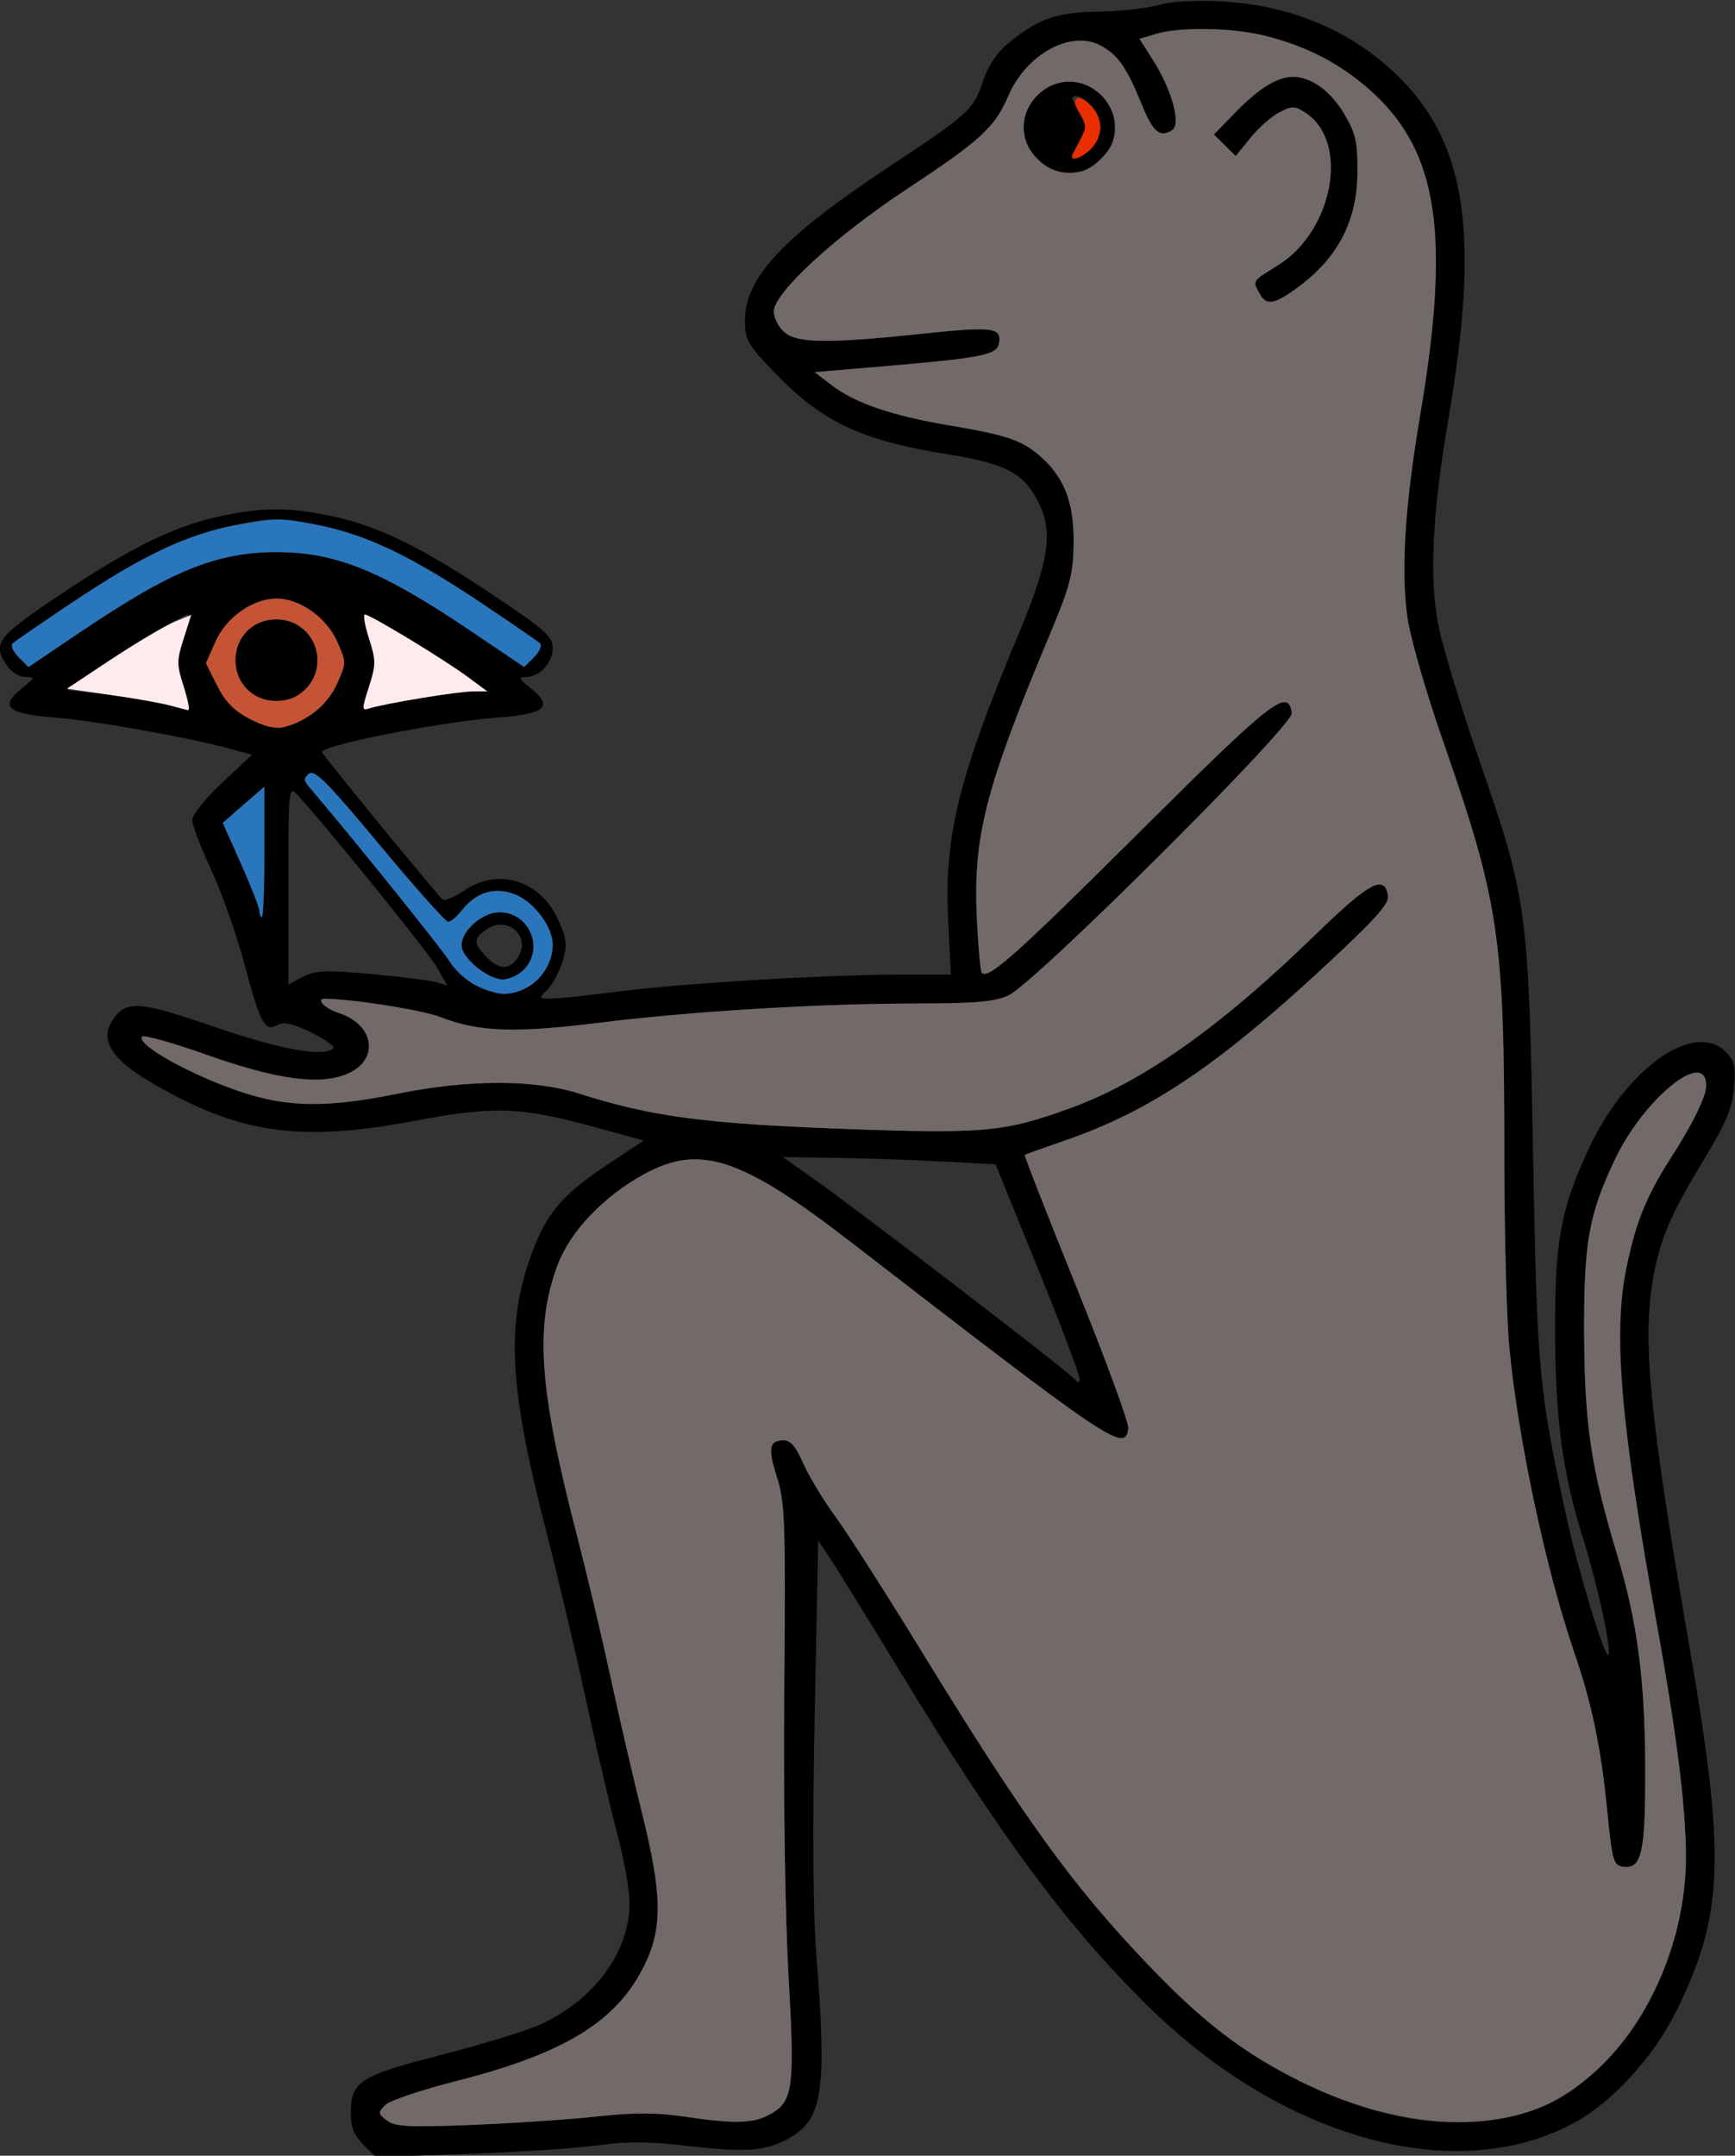 <?xml version="1.0" encoding="UTF-8" standalone="no"?>
<!DOCTYPE svg PUBLIC "-//W3C//DTD SVG 1.1//EN"
"http://www.w3.org/Graphics/SVG/1.1/DTD/svg11.dtd">
<svg width="483px" height="600px"
xmlns="http://www.w3.org/2000/svg" version="1.1">
<rect width="100%" height="100%" fill="#333333" stroke="none"/>
<g transform="translate(0000, 0000) scale(1, 1)">
<path fill="#000000" stroke="none" d="
M 101.15 596.91
C 98.58 594.35 97.67 592.06 97.67 588.19
C 97.67 579.31 100.03 577.79 122.88 571.94
C 134.16 569.05 146.57 565.23 150.47 563.45
C 165.42 556.61 175.23 543.31 175.26 529.84
C 175.26 526.17 173.73 517.46 171.86 510.47
C 169.99 503.48 166.12 486.95 163.27 473.72
C 160.41 460.49 155.38 439.14 152.07 426.28
C 142.06 387.41 140.93 370.09 147.13 351.45
C 151.42 338.59 155.84 332.99 168.22 324.76
L 179.19 317.45
L 165.53 313.71
C 144.65 308.00 137.68 307.78 115.06 312.03
C 83.09 318.04 66.16 315.50 41.64 301.03
C 31.08 294.80 27.76 289.38 31.25 284.07
C 35.04 278.29 38.43 278.50 59.83 285.85
C 78.36 292.20 90.20 294.32 92.79 291.74
C 93.28 291.23 90.53 289.28 86.66 287.39
C 81.45 284.86 79.01 284.30 77.29 285.26
C 73.73 287.29 72.56 285.15 68.10 268.50
C 65.85 260.10 61.65 248.19 58.76 242.02
C 55.89 235.86 53.52 229.64 53.52 228.23
C 53.52 226.78 57.18 222.20 61.83 217.86
L 70.15 210.08
L 64.84 208.61
C 53.14 205.36 26.76 200.62 15.63 199.76
C 1.97 198.71 -0.33 196.72 6.13 191.56
C 9.78 188.63 9.85 188.43 7.10 188.42
C 5.49 188.42 3.22 187.08 2.09 185.45
C -2.30 179.20 -0.98 177.37 16.38 165.76
C 36.41 152.35 48.61 146.37 61.36 143.69
C 73.60 141.11 80.26 141.11 92.51 143.69
C 105.26 146.37 117.46 152.35 137.49 165.76
C 151.74 175.30 153.86 177.19 153.86 180.36
C 153.86 184.48 150.23 188.42 146.40 188.42
C 144.24 188.43 144.46 188.94 147.74 191.56
C 154.20 196.72 151.90 198.71 138.24 199.76
C 122.07 201.01 89.64 207.41 89.64 209.35
C 89.64 209.92 116.09 242.30 123.10 250.30
C 123.64 250.90 126.40 249.80 129.26 247.84
C 138.81 241.34 150.55 245.09 155.48 256.21
C 157.81 261.49 157.97 263.02 156.62 267.54
C 155.75 270.41 153.88 273.93 152.45 275.36
C 149.88 277.92 149.89 277.95 153.53 277.94
C 155.55 277.94 163.83 277.06 171.93 276.00
C 189.17 273.73 230.05 271.27 250.44 271.27
L 264.73 271.27
L 263.98 256.90
C 262.75 232.97 266.67 216.84 283.59 176.39
C 292.25 155.72 293.35 147.67 288.73 139.08
C 284.65 131.51 279.59 128.95 263.58 126.40
C 239.83 122.61 228.80 117.41 215.74 103.82
C 208.08 95.84 207.38 94.62 207.38 89.24
C 207.38 77.32 217.93 66.01 246.95 46.80
C 269.84 31.64 270.99 30.60 273.66 22.54
C 275.07 18.32 277.52 14.66 280.69 12.05
C 289.01 5.21 294.08 3.42 305.72 3.25
C 311.61 3.15 319.14 2.33 322.45 1.42
C 326.26 0.35 332.88 -0.01 340.51 0.43
C 360.12 1.54 377.36 9.10 390.21 22.21
C 408.28 40.65 411.82 65.77 403.38 115.59
C 398.62 143.65 397.79 161.00 400.54 174.56
C 401.75 180.51 406.87 197.35 411.94 211.95
C 425.12 250.01 425.55 253.15 426.79 321.38
C 427.90 381.93 428.36 386.75 436.12 422.37
C 439.40 437.41 446.75 461.60 447.75 460.60
C 448.75 459.59 444.73 440.97 440.89 428.83
C 435.05 410.35 432.99 395.35 432.92 370.82
C 432.85 345.43 434.43 336.75 442.14 320.04
C 452.58 297.41 471.57 283.91 480.47 292.80
C 482.84 295.16 483.21 296.81 482.72 302.75
C 482.24 308.43 480.62 312.36 474.60 322.30
C 464.82 338.49 462.13 344.77 460.16 356.08
C 457.18 373.27 459.26 394.48 470.10 457.02
C 480.48 516.88 479.95 532.84 466.70 559.68
C 460.35 572.57 448.75 585.22 438.07 590.94
C 404.98 608.66 356.92 595.31 319.10 557.91
C 296.92 535.96 278.65 511.30 250.85 465.70
C 241.45 450.27 232.40 435.65 230.76 433.22
L 227.77 428.79
L 226.80 477.31
C 226.14 509.57 226.31 532.13 227.30 544.62
C 230.18 580.97 229.03 589.43 220.51 594.63
C 213.83 598.69 208.37 599.21 192.01 597.33
C 180.60 596.02 174.60 595.96 166.48 597.10
C 160.65 597.92 144.34 598.98 130.25 599.48
L 104.61 600.37
L 101.15 596.91
M 165.99 589.10
C 176.58 587.95 182.68 587.96 190.46 589.11
C 204.12 591.14 209.42 591.05 213.95 588.71
C 220.82 585.15 221.32 581.61 219.52 550.14
C 218.58 533.72 218.07 500.23 218.33 470.38
C 218.71 423.62 218.53 418.24 216.32 411.26
C 213.70 403.00 214.09 400.89 218.21 400.89
C 220.08 400.89 221.63 402.71 223.52 407.10
C 224.99 410.53 229.07 417.29 232.59 422.14
C 236.11 426.99 246.73 443.59 256.19 459.02
C 285.33 506.55 298.56 524.85 319.98 547.23
C 334.97 562.88 346.19 571.46 361.92 579.27
C 409.73 603.06 449.52 589.20 464.91 543.41
C 471.48 523.88 470.73 504.63 461.41 453.01
C 446.86 372.41 447.45 349.92 464.80 322.82
C 471.35 312.61 474.97 305.24 474.97 302.14
C 474.97 291.71 457.66 305.71 449.62 322.62
C 442.25 338.11 440.89 345.81 441.00 371.49
C 441.10 396.44 442.94 408.67 450.25 432.95
C 455.80 451.38 457.94 467.60 458.01 491.76
C 458.09 515.72 457.06 520.32 451.83 519.57
C 449.15 519.18 448.82 517.96 447.41 503.76
C 445.68 486.28 443.14 474.16 438.18 459.69
C 430.32 436.82 422.51 400.01 420.16 374.83
C 419.39 366.75 418.78 342.69 418.78 321.38
C 418.77 260.53 417.40 251.33 401.56 205.79
C 397.08 192.94 392.73 177.89 391.89 172.38
C 389.91 159.53 391.03 141.15 395.35 115.59
C 403.82 65.57 400.39 42.43 382.07 25.70
C 373.66 18.03 364.31 13.07 352.60 10.06
C 343.36 7.70 327.36 7.38 321.40 9.45
L 317.28 10.89
L 321.01 16.78
C 326.23 24.99 328.85 34.58 326.34 36.20
C 322.89 38.42 320.99 36.82 317.83 29.05
C 313.59 18.61 311.14 15.14 306.16 12.57
C 297.99 8.35 285.63 15.19 280.73 26.65
C 276.96 35.47 273.10 38.99 252.20 52.81
C 232.36 65.92 215.41 81.55 215.41 86.73
C 215.41 88.28 216.61 90.73 218.09 92.20
C 221.44 95.56 230.06 95.71 256.99 92.86
C 276.51 90.80 278.95 91.14 278.08 95.69
C 277.48 98.78 272.92 99.67 246.85 101.88
L 226.78 103.58
L 231.67 107.31
C 238.05 112.17 248.51 115.75 263.84 118.32
C 279.85 121.00 284.14 122.41 289.09 126.56
C 296.13 132.48 299.01 139.64 298.88 151.00
C 298.79 159.94 298.03 162.83 291.79 177.73
C 274.29 219.54 270.87 233.00 271.94 255.57
C 272.31 263.55 272.94 270.39 273.34 270.78
C 275.19 272.62 282.94 265.70 317.24 231.57
C 354.41 194.59 358.60 191.33 359.63 198.48
C 360.12 201.92 288.10 273.66 280.77 277.04
C 276.86 278.83 271.75 279.29 255.35 279.30
C 227.69 279.33 192.56 281.47 166.57 284.69
C 143.20 287.59 133.29 287.22 122.65 283.10
C 117.67 281.16 98.98 278.16 90.65 277.98
C 87.74 277.91 90.27 280.62 94.38 281.97
C 104.39 285.27 105.68 295.12 96.61 298.92
C 88.91 302.14 77.00 300.49 57.24 293.48
C 47.87 290.16 39.90 287.95 39.52 288.56
C 38.09 290.86 53.13 299.22 67.14 303.92
C 80.06 308.24 91.15 308.37 110.65 304.42
C 130.45 300.41 148.74 300.40 161.24 304.38
C 181.16 310.73 195.78 312.71 233.47 314.14
C 273.69 315.67 279.31 315.18 297.76 308.51
C 318.12 301.15 339.71 285.90 366.16 260.18
C 381.33 245.44 385.52 243.22 386.41 249.45
C 386.72 251.65 382.37 256.41 367.45 270.17
C 338.33 297.06 319.73 309.43 296.36 317.48
C 290.47 319.51 285.48 321.29 285.28 321.42
C 285.06 321.57 291.55 338.15 299.69 358.28
C 307.82 378.41 314.31 396.08 314.11 397.55
C 313.19 404.34 310.06 402.24 236.95 345.77
C 206.37 322.14 194.82 318.33 179.39 326.77
C 167.99 333.01 158.71 342.73 155.22 352.12
C 148.83 369.23 150.06 386.58 160.51 426.95
C 163.36 437.97 167.58 455.71 169.87 466.37
C 172.17 477.03 176.18 494.41 178.82 504.98
C 184.33 527.21 184.48 536.54 179.46 546.88
C 171.85 562.53 157.30 571.52 127.27 579.15
C 117.46 581.64 108.44 584.67 107.24 585.90
C 105.19 587.97 105.22 588.28 107.70 590.19
C 109.95 591.92 113.65 592.12 131.12 591.43
C 142.53 590.98 158.21 589.94 165.99 589.10
M 289.09 353.45
L 277.14 324.05
L 261.33 323.24
C 252.63 322.78 239.31 322.33 231.72 322.24
L 217.91 322.05
L 225.99 327.73
C 238.56 336.56 298.39 382.48 299.34 384.01
C 299.85 384.84 300.36 384.88 300.61 384.12
C 300.85 383.41 295.66 369.61 289.09 353.45
M 146.97 274.70
C 150.93 272.67 153.86 267.62 153.86 262.85
C 153.85 258.03 148.79 251.21 143.63 249.05
C 137.94 246.68 132.63 248.20 128.54 253.42
C 127.17 255.15 125.47 256.57 124.76 256.57
C 124.05 256.57 115.47 246.95 105.70 235.19
C 91.37 217.95 87.56 214.10 86.07 215.33
C 84.50 216.63 84.50 217.19 86.06 219.01
C 98.23 233.31 123.02 264.09 125.11 267.51
C 127.99 272.26 135.21 276.61 140.22 276.61
C 141.90 276.61 144.95 275.76 146.97 274.70
M 103.45 271.12
C 111.68 271.87 119.79 272.89 121.47 273.38
L 124.54 274.28
L 121.53 269.10
C 118.94 264.65 90.04 228.95 82.75 221.20
C 80.34 218.62 80.28 219.25 80.28 246.28
L 80.28 274.01
L 84.38 271.88
C 87.92 270.07 90.59 269.96 103.45 271.12
M 73.59 237.10
L 73.59 218.97
L 67.79 223.99
L 62.01 229.03
L 67.11 240.45
C 69.91 246.75 72.22 252.64 72.22 253.56
C 72.24 254.49 72.56 255.23 72.92 255.23
C 73.28 255.23 73.59 247.07 73.59 237.10
M 86.81 198.79
C 89.51 197.12 92.35 193.70 93.88 190.21
C 96.43 184.49 96.43 184.33 93.88 178.61
C 90.93 171.92 83.35 166.50 76.93 166.50
C 70.48 166.50 62.94 171.92 59.94 178.69
L 57.33 184.58
L 60.44 190.80
C 62.74 195.38 65.13 197.81 69.57 200.12
C 76.21 203.57 79.45 203.32 86.81 198.79
M 51.14 191.09
C 49.17 184.97 49.17 183.85 51.14 177.73
C 52.31 174.05 52.82 171.05 52.27 171.05
C 50.87 171.05 30.73 183.22 24.15 188.06
L 18.68 192.08
L 27.74 193.07
C 32.71 193.62 40.11 194.82 44.15 195.74
C 48.19 196.65 51.91 197.49 52.39 197.59
C 52.88 197.69 52.31 194.77 51.14 191.09
M 116.54 194.41
C 122.72 193.32 129.55 192.43 131.72 192.43
L 135.65 192.43
L 129.96 188.23
C 123.19 183.26 103.02 171.05 101.59 171.05
C 101.04 171.05 101.55 174.05 102.73 177.73
C 104.69 183.86 104.69 184.97 102.71 191.14
C 100.67 197.55 100.68 197.85 102.93 197.13
C 104.24 196.72 110.37 195.49 116.54 194.41
M 46.48 161.21
C 56.76 156.07 66.42 153.67 76.93 153.67
C 93.48 153.67 106.17 158.82 131.17 175.70
L 145.93 185.65
L 148.69 182.90
C 150.21 181.38 150.95 179.65 150.32 179.06
C 149.69 178.48 142.30 173.40 133.89 167.77
C 114.06 154.52 101.75 148.70 87.88 146.03
C 77.48 144.03 75.81 144.03 65.60 146.07
C 51.83 148.84 39.62 154.65 19.98 167.77
C 11.56 173.40 4.17 178.48 3.55 179.06
C 2.92 179.65 3.65 181.38 5.18 182.90
L 7.93 185.65
L 22.69 175.70
C 30.80 170.23 41.50 163.71 46.48 161.21"/>
<path fill="#000000" stroke="none" d="
M 350.60 81.61
C 348.68 78.04 348.47 78.36 355.76 73.84
C 371.19 64.25 375.71 39.43 363.47 31.42
C 360.43 29.44 359.73 29.43 356.18 31.26
C 354.01 32.38 350.38 35.57 348.12 38.37
L 344.01 43.43
L 340.98 40.44
L 337.93 37.43
L 343.89 31.31
C 350.46 24.56 355.60 21.38 359.91 21.38
C 365.02 21.38 370.45 25.32 374.24 31.75
C 377.45 37.20 377.96 39.47 377.89 48.11
C 377.80 61.67 372.34 72.00 360.91 80.27
C 354.57 84.86 352.48 85.12 350.60 81.61"/>
<path fill="#000000" stroke="none" d="
M 288.89 44.20
C 286.00 41.31 284.98 39.03 284.98 35.41
C 284.98 28.62 290.90 22.72 297.69 22.72
C 304.49 22.72 310.40 28.62 310.40 35.41
C 310.40 42.20 304.49 48.11 297.69 48.11
C 294.07 48.11 291.79 47.09 288.89 44.20
M 303.71 41.43
C 305.19 39.96 306.39 37.26 306.39 35.41
C 306.39 32.03 302.24 26.73 299.59 26.73
C 298.79 26.73 298.36 27.18 298.63 27.73
C 298.90 28.28 299.94 30.36 300.93 32.35
C 302.51 35.49 302.47 36.41 300.56 39.31
C 299.35 41.16 298.36 42.99 298.36 43.38
C 298.36 44.98 301.20 43.94 303.71 41.43"/>
<path fill="#000000" stroke="none" d="
M 132.56 269.14
C 127.59 264.96 127.35 261.55 131.72 257.17
C 138.13 250.78 148.51 254.55 148.51 263.25
C 148.51 268.09 144.36 272.61 139.92 272.61
C 138.13 272.61 134.83 271.04 132.56 269.14
M 144.53 265.86
C 147.52 260.29 141.14 254.97 135.71 258.51
C 131.63 261.18 131.63 262.54 135.72 266.65
C 139.25 270.16 142.37 269.89 144.53 265.86"/>
<path fill="#000000" stroke="none" d="
M 68.84 191.83
C 61.63 184.61 66.72 172.38 76.93 172.38
C 83.46 172.38 88.30 177.22 88.30 183.74
C 88.30 190.26 83.46 195.10 76.93 195.10
C 73.61 195.10 71.11 194.08 68.84 191.83"/>
<path fill="#726a68" stroke="none" d="
M 107.70 590.19
C 105.22 588.28 105.19 587.97 107.24 585.90
C 108.44 584.67 117.46 581.64 127.27 579.15
C 157.30 571.52 171.85 562.53 179.46 546.88
C 184.48 536.54 184.33 527.21 178.82 504.98
C 176.18 494.41 172.17 477.03 169.87 466.37
C 167.58 455.71 163.36 437.97 160.51 426.95
C 150.06 386.58 148.83 369.23 155.22 352.12
C 158.71 342.73 167.99 333.01 179.39 326.77
C 194.82 318.33 206.37 322.14 236.95 345.77
C 310.06 402.24 313.19 404.34 314.11 397.55
C 314.31 396.08 307.82 378.41 299.69 358.28
C 291.55 338.15 285.06 321.57 285.28 321.42
C 285.48 321.29 290.47 319.51 296.36 317.48
C 319.73 309.43 338.33 297.06 367.45 270.17
C 382.37 256.41 386.72 251.65 386.41 249.45
C 385.52 243.22 381.33 245.44 366.16 260.18
C 339.71 285.90 318.12 301.15 297.76 308.51
C 279.31 315.18 273.69 315.67 233.47 314.14
C 195.78 312.71 181.16 310.73 161.24 304.38
C 148.74 300.40 130.45 300.41 110.65 304.42
C 91.15 308.37 80.06 308.24 67.14 303.92
C 53.13 299.22 38.09 290.86 39.52 288.56
C 39.90 287.95 47.87 290.16 57.24 293.48
C 77.00 300.49 88.91 302.14 96.61 298.92
C 105.68 295.12 104.39 285.27 94.38 281.97
C 90.27 280.62 87.74 277.91 90.65 277.98
C 98.98 278.16 117.67 281.16 122.65 283.10
C 133.29 287.22 143.20 287.59 166.57 284.69
C 192.56 281.47 227.69 279.33 255.35 279.30
C 271.75 279.29 276.86 278.83 280.77 277.04
C 288.10 273.66 360.12 201.92 359.63 198.48
C 358.60 191.33 354.41 194.59 317.24 231.57
C 282.94 265.70 275.19 272.62 273.34 270.78
C 272.94 270.39 272.31 263.55 271.94 255.57
C 270.87 233.00 274.29 219.54 291.79 177.73
C 298.03 162.83 298.79 159.94 298.88 151.00
C 299.01 139.64 296.13 132.48 289.09 126.56
C 284.14 122.41 279.85 121.00 263.84 118.32
C 248.51 115.75 238.05 112.17 231.67 107.31
L 226.78 103.58
L 246.85 101.88
C 272.92 99.67 277.48 98.78 278.08 95.69
C 278.95 91.14 276.51 90.80 256.99 92.86
C 230.06 95.71 221.44 95.56 218.09 92.20
C 216.61 90.73 215.41 88.28 215.41 86.73
C 215.41 81.55 232.36 65.92 252.20 52.81
C 273.10 38.99 276.96 35.47 280.73 26.65
C 285.63 15.19 297.99 8.35 306.16 12.57
C 311.14 15.14 313.59 18.61 317.83 29.05
C 320.99 36.82 322.89 38.42 326.34 36.20
C 328.87 34.58 326.23 24.99 320.99 16.73
L 317.21 10.78
L 322.17 9.41
C 329.38 7.40 343.43 7.71 352.60 10.06
C 364.31 13.07 373.66 18.03 382.07 25.70
C 400.39 42.43 403.82 65.57 395.35 115.59
C 391.03 141.15 389.91 159.53 391.89 172.38
C 392.73 177.89 397.08 192.94 401.56 205.79
C 417.40 251.33 418.77 260.53 418.78 321.38
C 418.78 342.69 419.39 366.75 420.16 374.83
C 422.51 400.01 430.32 436.82 438.18 459.69
C 443.14 474.16 445.68 486.28 447.41 503.76
C 448.82 517.96 449.15 519.18 451.83 519.57
C 457.06 520.32 458.09 515.72 458.01 491.76
C 457.94 467.60 455.80 451.38 450.25 432.95
C 442.94 408.67 441.10 396.44 441.00 371.49
C 440.89 345.81 442.25 338.11 449.62 322.62
C 457.66 305.71 474.97 291.71 474.97 302.14
C 474.97 305.24 471.35 312.61 464.80 322.82
C 458.26 333.05 455.32 340.44 452.74 353.14
C 448.98 371.71 451.05 395.59 461.41 453.01
C 467.49 486.72 470.08 509.59 469.19 522.04
C 467.39 547.76 453.82 572.04 434.83 583.55
C 417.00 594.35 388.93 592.70 361.92 579.27
C 346.19 571.46 334.97 562.88 319.98 547.23
C 298.56 524.85 285.33 506.55 256.19 459.02
C 246.73 443.59 236.11 426.99 232.59 422.14
C 229.07 417.29 224.99 410.53 223.52 407.10
C 221.63 402.71 220.08 400.89 218.21 400.89
C 214.09 400.89 213.70 403.00 216.32 411.26
C 218.53 418.24 218.71 423.62 218.33 470.38
C 218.07 500.23 218.58 533.72 219.52 550.14
C 221.32 581.61 220.82 585.15 213.95 588.71
C 209.42 591.05 204.12 591.14 190.46 589.11
C 182.68 587.96 176.58 587.95 165.99 589.10
C 158.21 589.94 142.53 590.98 131.12 591.43
C 113.65 592.12 109.95 591.92 107.70 590.19
M 360.91 80.27
C 372.34 72.00 377.80 61.67 377.89 48.11
C 377.96 39.47 377.45 37.20 374.24 31.75
C 370.45 25.32 365.02 21.38 359.91 21.38
C 355.60 21.38 350.46 24.56 343.89 31.31
L 337.93 37.43
L 340.98 40.44
L 344.01 43.43
L 348.12 38.37
C 350.38 35.57 354.01 32.38 356.18 31.26
C 359.73 29.43 360.43 29.44 363.47 31.42
C 375.71 39.43 371.19 64.25 355.76 73.84
C 348.47 78.36 348.68 78.04 350.60 81.61
C 352.48 85.12 354.57 84.86 360.91 80.27
M 306.50 44.20
C 309.39 41.31 310.40 39.03 310.40 35.41
C 310.40 28.62 304.49 22.72 297.69 22.72
C 290.90 22.72 284.98 28.62 284.98 35.41
C 284.98 42.20 290.90 48.11 297.69 48.11
C 301.32 48.11 303.59 47.09 306.50 44.20"/>
<path fill="#eb2e00" stroke="none" d="
M 298.63 43.10
C 298.90 42.55 299.94 40.46 300.93 38.47
C 302.51 35.33 302.47 34.41 300.57 31.52
C 297.79 27.27 300.02 25.71 303.66 29.35
C 307.13 32.81 307.15 37.99 303.71 41.43
C 301.13 44.00 297.63 45.15 298.63 43.10"/>
<path fill="#2a76bc" stroke="none" d="
M 132.47 274.28
C 129.89 272.99 126.58 269.95 125.11 267.51
C 123.02 264.09 98.23 233.31 86.06 219.01
C 84.50 217.19 84.50 216.63 86.07 215.33
C 87.56 214.10 91.37 217.95 105.70 235.19
C 115.47 246.95 124.05 256.57 124.76 256.57
C 125.47 256.57 127.17 255.15 128.54 253.42
C 132.63 248.20 137.94 246.68 143.63 249.05
C 148.79 251.21 153.85 258.03 153.86 262.85
C 153.88 270.19 147.50 276.61 140.22 276.61
C 138.52 276.61 135.04 275.56 132.47 274.28
M 145.84 269.93
C 151.66 264.12 147.35 253.90 139.08 253.90
C 134.40 253.90 128.44 259.03 128.44 263.08
C 128.44 266.50 135.79 272.61 139.92 272.61
C 141.70 272.61 144.36 271.40 145.84 269.93"/>
<path fill="#2a76bc" stroke="none" d="
M 72.22 253.56
C 72.22 252.64 69.91 246.75 67.11 240.45
L 62.01 229.03
L 67.79 223.99
L 73.59 218.97
L 73.59 237.10
C 73.59 247.07 73.28 255.23 72.92 255.23
C 72.56 255.23 72.24 254.49 72.22 253.56"/>
<path fill="#2a76bc" stroke="none" d="
M 5.18 182.90
C 3.65 181.38 2.92 179.65 3.55 179.06
C 4.17 178.48 11.56 173.40 19.98 167.77
C 40.14 154.30 52.21 148.64 66.27 146.06
C 76.72 144.13 78.62 144.15 88.51 146.12
C 102.03 148.84 114.34 154.70 133.89 167.77
C 142.30 173.40 149.69 178.48 150.32 179.06
C 150.95 179.65 150.21 181.38 148.69 182.90
L 145.93 185.65
L 131.17 175.70
C 106.17 158.82 93.48 153.67 76.93 153.67
C 60.38 153.67 47.70 158.82 22.69 175.70
L 7.93 185.65
L 5.18 182.90"/>
<path fill="#c55436" stroke="none" d="
M 69.57 200.12
C 65.13 197.81 62.74 195.38 60.44 190.80
L 57.33 184.58
L 59.94 178.69
C 62.94 171.90 70.01 166.84 76.73 166.65
C 83.27 166.46 90.85 171.74 93.88 178.61
C 96.43 184.33 96.43 184.49 93.88 190.21
C 91.30 196.05 85.52 200.77 78.94 202.41
C 76.72 202.96 73.55 202.20 69.57 200.12
M 85.03 191.83
C 92.24 184.61 87.14 172.38 76.93 172.38
C 70.40 172.38 65.56 177.22 65.56 183.74
C 65.56 190.26 70.40 195.10 76.93 195.10
C 80.25 195.10 82.75 194.08 85.03 191.83"/>
<path fill="#ffebeb" stroke="none" d="
M 47.50 196.38
C 45.29 195.76 37.88 194.43 31.04 193.47
L 18.60 191.69
L 31.16 183.39
C 38.08 178.82 45.88 174.20 48.49 173.10
L 53.25 171.13
L 51.12 177.77
C 49.17 183.85 49.17 184.98 51.14 191.09
C 52.31 194.77 52.88 197.72 52.39 197.65
C 51.91 197.59 49.70 197.01 47.50 196.38"/>
<path fill="#ffebeb" stroke="none" d="
M 102.71 191.14
C 104.69 184.97 104.69 183.86 102.73 177.73
C 101.55 174.05 101.04 171.05 101.59 171.05
C 103.02 171.05 123.19 183.26 129.96 188.23
L 135.65 192.43
L 131.72 192.43
C 127.68 192.43 107.21 195.78 102.93 197.13
C 100.68 197.85 100.67 197.55 102.71 191.14"/>
</g>
</svg>
